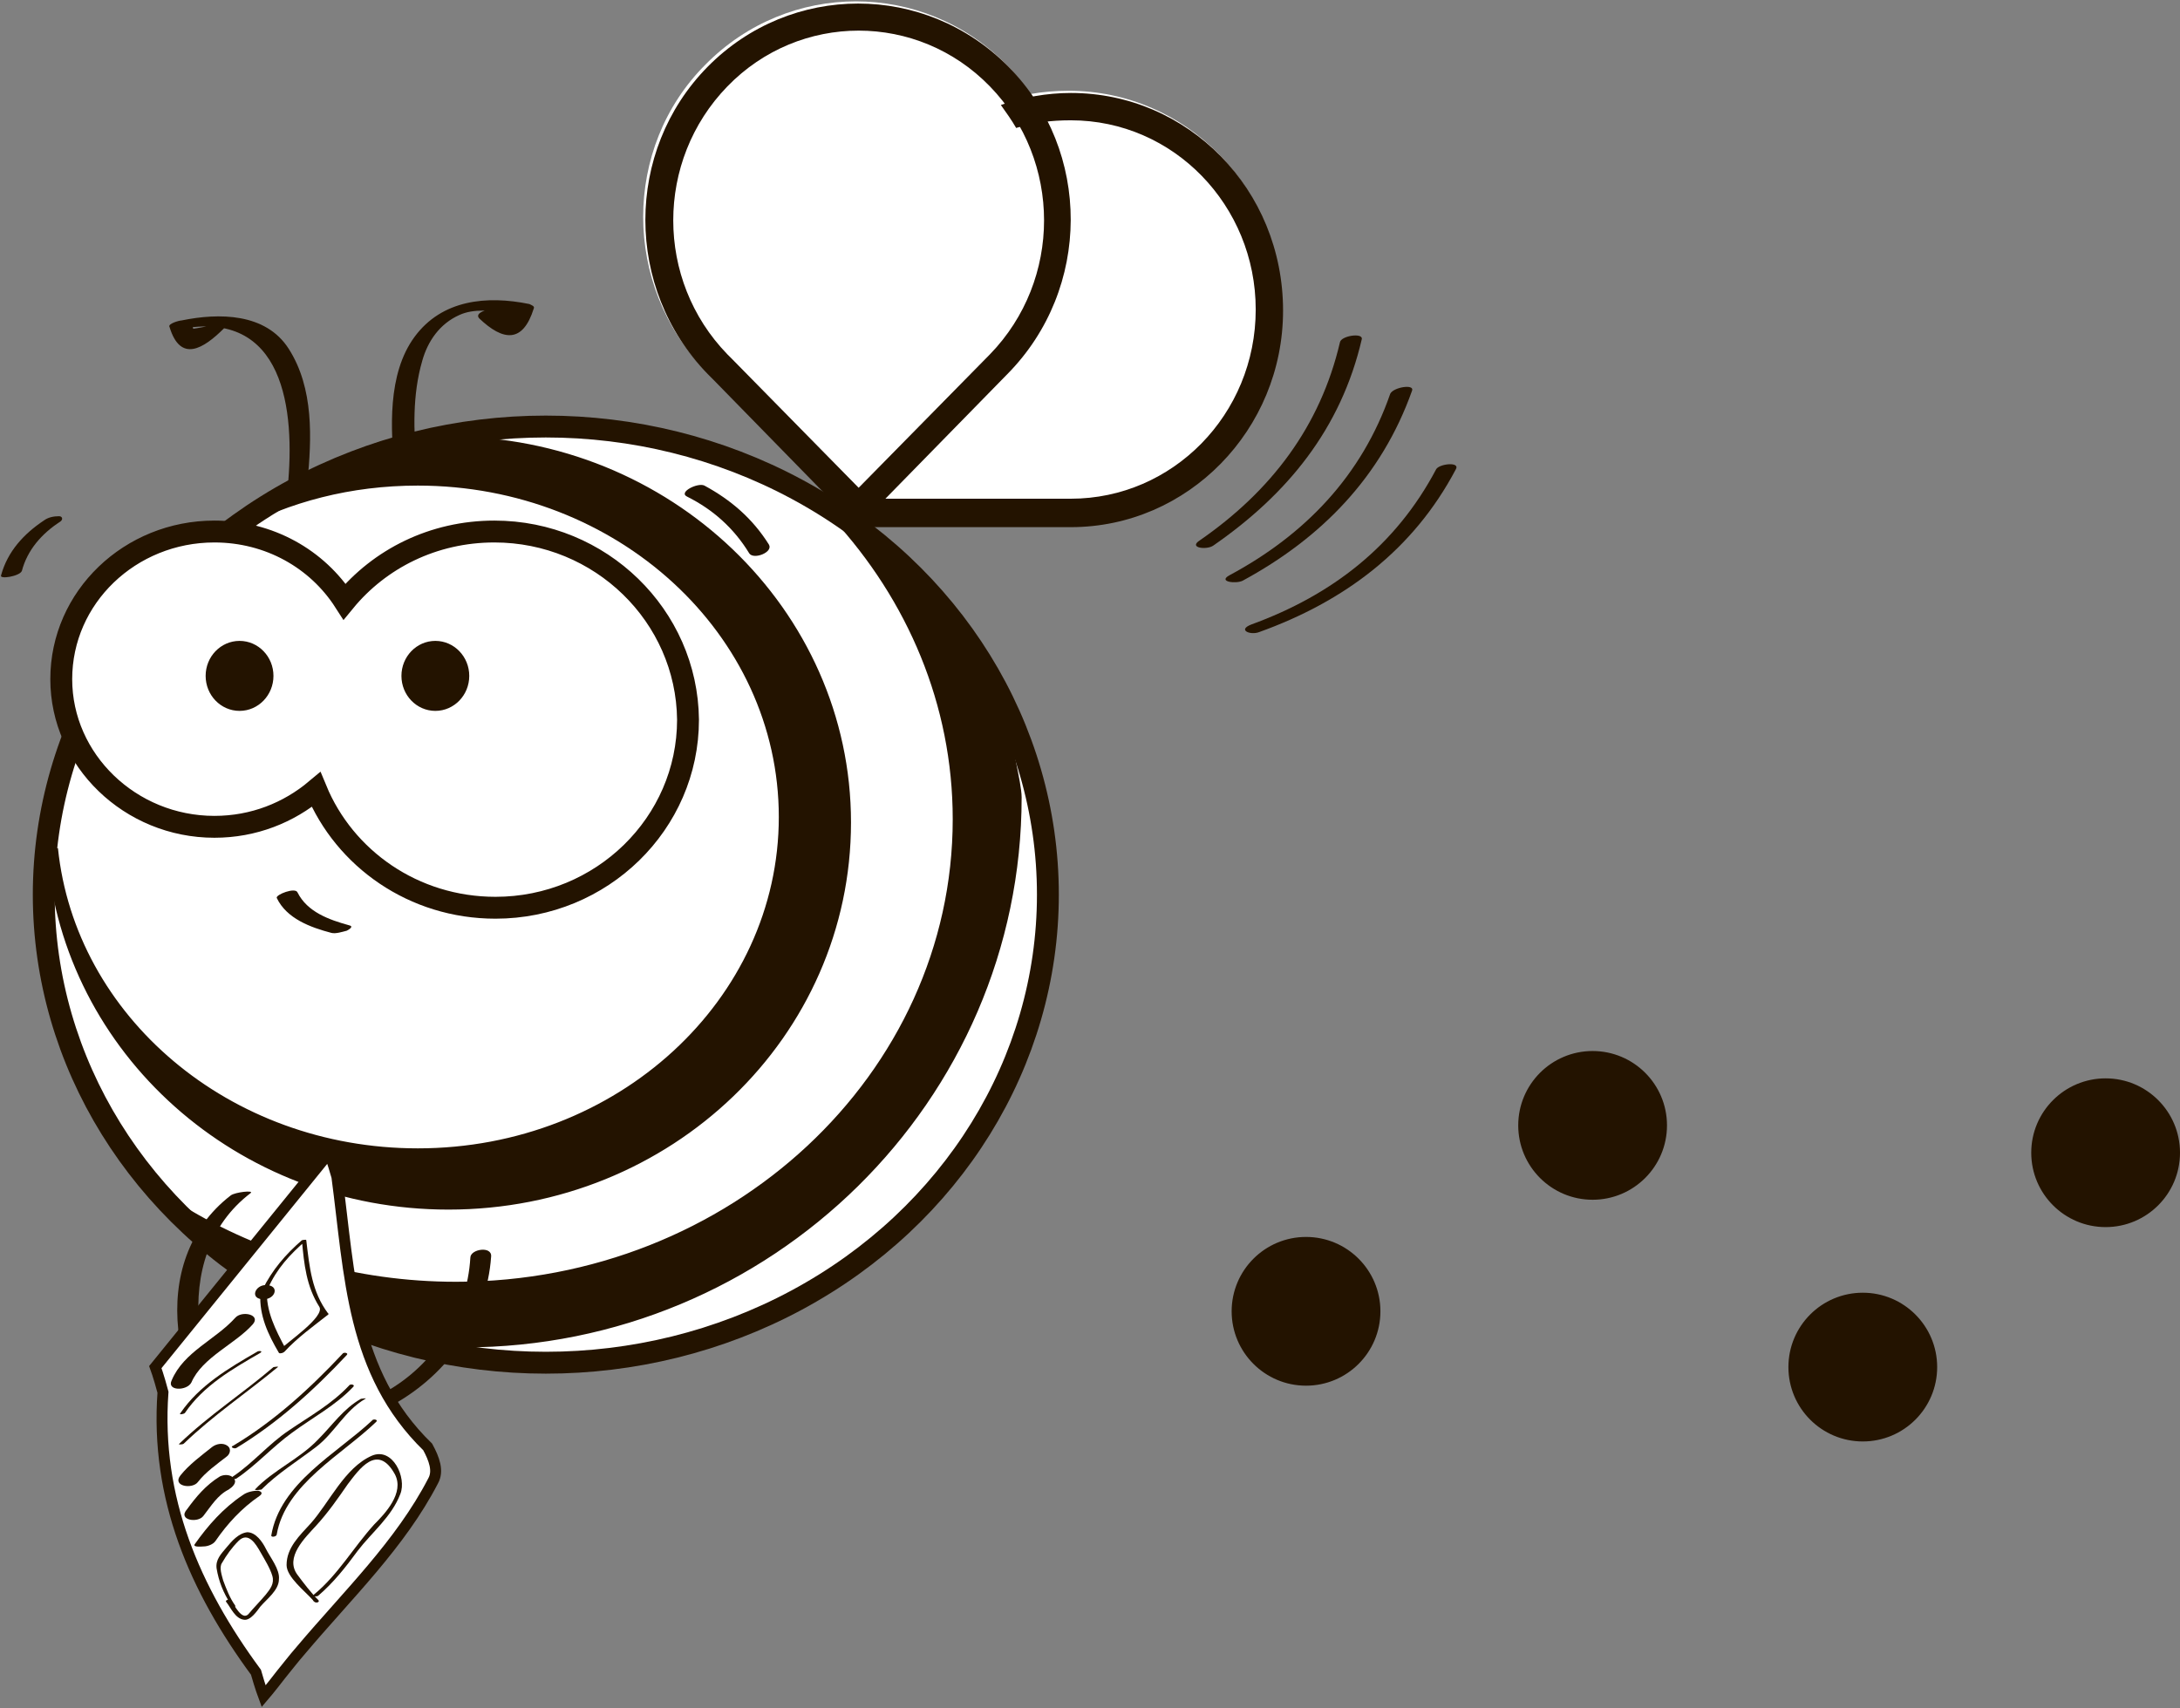 <?xml version="1.0" encoding="utf-8"?>
<!-- Generator: Adobe Illustrator 18.0.0, SVG Export Plug-In . SVG Version: 6.00 Build 0)  -->
<!DOCTYPE svg PUBLIC "-//W3C//DTD SVG 1.1//EN" "http://www.w3.org/Graphics/SVG/1.1/DTD/svg11.dtd">
<svg version="1.1" id="Слой_1" xmlns="http://www.w3.org/2000/svg" xmlns:xlink="http://www.w3.org/1999/xlink" x="0px" y="0px"
	 viewBox="201.6 335.3 199.3 156.2" enable-background="new 201.6 335.3 199.3 156.2" xml:space="preserve">
<rect x="201.6" y="335.3" width="199.3" height="156.2" fill="#808080" stroke="none"/>
<path fill="#FFFFFF" d="M266.1,369.2l0.5,0.5l13.2,13.5h19.5c10.7,0,19.4-8.9,19.4-19.8c0-11-8.7-19.8-19.4-19.8
	c-1.2,0-2.4,0.1-3.5,0.3c-0.7-1-1.4-1.9-2.2-2.7c-7.6-7.7-19.9-7.7-27.5,0C258.5,348.8,258.5,361.4,266.1,369.2z"/>
<g>
	<ellipse fill="#FFFFFF" stroke="#231300" stroke-width="2" stroke-miterlimit="10" cx="251.5" cy="417.1" rx="45.9" ry="42.8"/>
	<g>
		<g>
			<path fill="#231300" d="M229.7,379.4c0.4-4,0.6-8.6-1.7-12.2c-2.1-3.3-6.4-3.3-9.8-2.6c-0.2,0-1.3,0.3-1.1,0.6c1,3.3,3.1,2,5,0.1
				c0.4-0.4-0.6-0.3-0.7-0.3c-0.8,0.1-1.6,0.3-2.4,0.4c-0.8,0.1-1.7,0.9-0.3,0.8c0.8-0.1,1.6-0.3,2.4-0.4c-0.2-0.1-0.5-0.2-0.7-0.3
				c-1.1,1-0.9,0.5-1.3-0.7c-0.4,0.2-0.8,0.4-1.1,0.6c9.6-1.9,10.6,7.4,9.9,14.5C227.7,380.2,229.6,380,229.7,379.4L229.7,379.4z"/>
		</g>
	</g>
	<path fill="#FFFFFF" stroke="#231300" stroke-width="2" stroke-miterlimit="10" d="M246.8,383.9c-5.6,0-10.5,2.5-13.7,6.4
		c-2.5-3.9-6.9-6.4-11.9-6.4c-7.7,0-14,6-14,13.5c0,7.4,6.3,13.5,14,13.5c3.6,0,6.8-1.3,9.3-3.4c2.6,6.3,8.9,10.8,16.4,10.8
		c9.7,0,17.6-7.7,17.6-17.2C264.4,391.6,256.5,383.9,246.8,383.9z"/>
	<ellipse fill="#231300" stroke="#231300" stroke-miterlimit="10" cx="223.5" cy="397.1" rx="2.6" ry="2.7"/>
	<ellipse fill="#231300" stroke="#231300" stroke-miterlimit="10" cx="241.4" cy="397.1" rx="2.6" ry="2.7"/>
	<g>
		<g>
			<path fill="#231300" d="M226.9,417.4c0.9,1.9,3.1,2.7,5,3.2c0.4,0.1,1-0.1,1.4-0.2c0.2-0.1,0.7-0.4,0.2-0.5
				c-1.8-0.5-3.8-1.2-4.7-3C228.6,416.4,226.8,417.1,226.9,417.4L226.9,417.4z"/>
		</g>
	</g>
	<g>
		<g>
			<path fill="#231300" d="M203.6,387.5c0.5-1.9,1.8-3.4,3.5-4.5c0.3-0.2,0.2-0.5-0.1-0.5c-0.5,0-1,0.1-1.4,0.4
				c-1.8,1.2-3.3,2.8-3.9,5C201.5,388.3,203.4,388,203.6,387.5L203.6,387.5z"/>
		</g>
	</g>
	<g>
		<g>
			<path fill="#231300" d="M264.4,380.7c2.4,1.2,4.3,2.9,5.7,5.2c0.4,0.6,2.2-0.1,1.8-0.8c-1.5-2.4-3.5-4.1-5.9-5.4
				C265.4,379.4,263.6,380.3,264.4,380.7L264.4,380.7z"/>
		</g>
	</g>
	<path fill="#231300" stroke="#231300" stroke-miterlimit="10" d="M242.6,375.7c-2.1,0-4.2,0.2-6.2,0.5c-5,1.7-9.5,4.2-13.5,7.2
		c5-2.7,10.7-4.2,16.9-4.2c18.5,0,33.5,13.8,33.5,30.8c0,17-15,30.8-33.5,30.8c-17.5,0-31.8-12.3-33.4-27.9c0,0.1,0,0.3,0,0.4
		c1.5,18,17.1,32.1,36.2,32.1c20.1,0,36.3-15.6,36.3-34.9C278.9,391.3,262.6,375.7,242.6,375.7z"/>
	<g>
		<g>
			<path fill="#231300" d="M239.7,377.9c-0.3-3.2-0.4-6.5,0.5-9.6c0.5-1.8,1.6-3.4,3.4-4.2c1.3-0.6,3-0.4,4.4-0.2
				c0.1,0.3,0.2,0.5,0.3,0.8c-0.4-0.3-0.7-0.7-1.1-1.1c-0.5,0.3-1,0.6-1.5,0.9c0.8,0.1,1.6,0.3,2.4,0.4c0.6,0.1,2.3-0.8,1.2-1
				c-0.8-0.1-1.6-0.3-2.4-0.4c-0.3,0-2,0.3-1.5,0.9c2.2,2.1,4,2.3,5-0.9c0.1-0.2-0.2-0.3-0.4-0.4c-3.9-0.8-8-0.4-10.5,3
				c-2.5,3.4-2.2,8.5-1.8,12.4C237.8,379,239.7,378.6,239.7,377.9L239.7,377.9z"/>
		</g>
	</g>
	<path fill="#231300" stroke="#231300" stroke-miterlimit="10" d="M294.5,408.2c0-1.2-1-5.1-1.1-6.3c-2.7-8.9-7.6-14-15.3-19.5
		c6.9,7.5,11.1,17.2,11.1,27.8c0,23.6-20.6,42.8-45.9,42.8c-9.3,0-18-2.6-25.2-7c5.8,5.6,13.1,9.8,21.4,11.8c1.5,0.1,3,0.2,4.5,0.2
		C271.8,458,294.5,435.7,294.5,408.2z"/>
	<path fill="#231300" d="M293.8,341.4c-7.6-7.7-19.9-7.7-27.5,0c-7.6,7.7-7.6,20.3,0,28.1l0.5,0.5l13.2,13.5l13.7-14
		C301.4,361.7,301.4,349.1,293.8,341.4z M292.1,367.7L292.1,367.7l-12,12.2l-11.5-11.7l-0.5-0.5c-6.6-6.8-6.6-17.7,0-24.5
		c6.6-6.8,17.4-6.8,24,0C298.7,350,298.7,360.9,292.1,367.7z"/>
	<path fill="#231300" d="M299.5,343.8c-2.2,0-4.4,0.4-6.4,1.1c0.5,0.7,1,1.4,1.4,2.1c1.6-0.5,3.2-0.7,5-0.7
		c9.4,0,16.9,7.8,16.9,17.3c0,9.6-7.6,17.3-16.9,17.3h-0.1h-16.9v-3l-2.5,2.5l0,0v3.1h19.5c10.7,0,19.4-8.9,19.4-19.8
		C318.9,352.6,310.2,343.8,299.5,343.8z"/>
</g>
<g>
	<g>
		<path fill="#231300" d="M222.7,444.6c-3.9,3-5.3,7.6-4.8,12.3c0,0.3,2,0,1.9-0.5c-0.4-4.6,0.9-9.1,4.7-12
			C224.9,444.1,223.1,444.3,222.7,444.6L222.7,444.6z"/>
	</g>
</g>
<g>
	<g>
		<path fill="#231300" d="M244.6,450.3c-0.3,5.1-3.3,9.8-7.8,12.3c-1.1,0.6-0.1,1.6,0.8,1.1c5-2.8,8.5-7.8,8.9-13.5
			C246.6,449.2,244.6,449.5,244.6,450.3L244.6,450.3z"/>
	</g>
</g>
<g>
	<g>
		<path fill="#231300" d="M324.1,366.6c-1.8,7.7-6.3,13.6-12.8,18.1c-1.1,0.7,0.6,0.9,1.2,0.5c6.8-4.7,11.7-10.7,13.6-18.9
			C326.2,365.7,324.2,366,324.1,366.6L324.1,366.6z"/>
	</g>
</g>
<g>
	<g>
		<path fill="#231300" d="M328.7,371.3c-2.6,7.5-7.8,12.9-14.7,16.6c-1.1,0.6,0.6,0.8,1.2,0.5c7.2-3.9,12.7-9.5,15.5-17.4
			C330.9,370.4,329,370.7,328.7,371.3L328.7,371.3z"/>
	</g>
</g>
<g>
	<g>
		<path fill="#231300" d="M332.9,378.2c-3.7,7-9.5,11.5-16.9,14.2c-1.3,0.5-0.1,1,0.7,0.7c7.8-2.8,14.1-7.5,18-14.9
			C335.1,377.5,333.2,377.7,332.9,378.2L332.9,378.2z"/>
	</g>
</g>
<g>
	<path fill="#FFFFFF" stroke="#231300" stroke-miterlimit="10" d="M231.7,440.7c0,0,0.3,0.8,0.7,2.2c1.2,9,1.3,17.9,8.3,24.7
		c0.6,1.1,1,2.2,0.5,3.1c-3,5.8-7.8,10.4-12.1,15.5c-0.7,0.8-1.3,1.6-1.8,2.2c-1,1.3-1.6,2-1.6,2s-0.3-0.8-0.7-2.2
		c-5.6-7.6-9.2-15.9-8.5-25.6c-0.4-1.5-0.7-2.3-0.7-2.3L231.7,440.7z"/>
	<g>
		<g>
			<path fill="#231300" d="M225.4,453.6c-0.1,2,0.7,3.7,1.7,5.4c0.1,0.1,0.4,0,0.5-0.1c1.2-1.3,2.6-2.3,4-3.4c0,0,0.1-0.1,0-0.1
				c-1.5-2-1.7-4.2-2-6.7c0-0.1-0.4,0-0.4,0c-1.5,1.3-2.7,2.7-3.6,4.5c-0.1,0.1,0.4,0.1,0.5-0.1c0.8-1.8,2-3.1,3.5-4.4
				c-0.1,0-0.3,0-0.4,0c0.2,2.2,0.4,4.2,1.6,6.1c0.5,0.9-2.9,3.2-3.6,3.9c0.2,0,0.3,0,0.5-0.1c-0.9-1.7-1.8-3.4-1.7-5.4
				C225.9,453.3,225.5,453.5,225.4,453.6L225.4,453.6z"/>
		</g>
	</g>
	<g>
		<g>
			<path fill="#231300" d="M225.7,454.1c1.1,0,1.5-1.3,0.2-1.3C224.9,452.8,224.4,454.1,225.7,454.1L225.7,454.1z"/>
		</g>
	</g>
	<g>
		<g>
			<path fill="#231300" d="M219.1,461.7c1-2.3,4-3.5,5.6-5.3c0.8-0.9-1-1.3-1.6-0.6c-1.8,2-4.7,3.1-5.8,5.7
				C216.8,462.5,218.7,462.5,219.1,461.7L219.1,461.7z"/>
		</g>
	</g>
	<g>
		<g>
			<path fill="#231300" d="M218.5,464.5c1.7-2.5,4.3-4,6.9-5.5c0.3-0.2-0.2-0.2-0.3-0.1c-2.6,1.5-5.3,3.1-7,5.6
				C217.9,464.7,218.4,464.6,218.5,464.5L218.5,464.5z"/>
		</g>
	</g>
	<g>
		<g>
			<path fill="#231300" d="M218.4,467.3c2.7-2.6,5.7-4.6,8.6-7c0.1-0.1-0.3,0-0.4,0c-2.8,2.4-5.9,4.4-8.6,7
				C217.8,467.4,218.3,467.4,218.4,467.3L218.4,467.3z"/>
		</g>
	</g>
	<g>
		<g>
			<path fill="#231300" d="M219.7,470.8c0.7-0.9,1.7-1.6,2.6-2.3c0.3-0.2,0.5-0.7,0.1-1c-0.4-0.3-1-0.2-1.4,0.1
				c-1,0.8-2.1,1.6-2.9,2.6C217.3,471.2,219.2,471.5,219.7,470.8L219.7,470.8z"/>
		</g>
	</g>
	<g>
		<g>
			<path fill="#231300" d="M223.2,467.7c3.8-2.3,7.1-5.3,10.1-8.5c0.2-0.2-0.3-0.3-0.4-0.1c-3,3.2-6.3,6.2-10,8.4
				C222.6,467.6,223,467.8,223.2,467.7L223.2,467.7z"/>
		</g>
	</g>
	<g>
		<g>
			<path fill="#231300" d="M220.2,473.9c0.7-0.9,1.3-1.9,2.3-2.4c0.3-0.2,0.8-0.6,0.5-1c-0.3-0.4-0.9-0.4-1.3-0.2
				c-1.3,0.8-2.2,1.9-3,3C217.8,474.3,219.7,474.6,220.2,473.9L220.2,473.9z"/>
		</g>
	</g>
	<g>
		<g>
			<path fill="#231300" d="M223.2,470.5c1.8-1.2,3.3-2.9,5.1-4.2c1.9-1.4,4-2.5,5.6-4.2c0.2-0.2-0.3-0.3-0.4-0.1
				c-1.6,1.7-3.6,2.8-5.5,4.1c-1.8,1.2-3.3,3-5.1,4.2C222.6,470.5,223,470.6,223.2,470.5L223.2,470.5z"/>
		</g>
	</g>
	<g>
		<g>
			<path fill="#231300" d="M221.3,476.2c1.1-1.6,2.4-3,4-4.1c0.3-0.2,0.3-0.4-0.1-0.5c-0.4,0-1,0.1-1.4,0.4
				c-1.8,1.2-3.2,2.8-4.4,4.5c-0.2,0.3,0.7,0.2,0.8,0.2C220.6,476.7,221.1,476.5,221.3,476.2L221.3,476.2z"/>
		</g>
	</g>
	<g>
		<g>
			<path fill="#231300" d="M225.5,471.5c1.5-1.5,3.3-2.6,5-3.9c1.7-1.3,2.6-3.3,4.5-4.4c0.2-0.1-0.3,0-0.4,0
				c-1.6,0.9-2.6,2.4-3.9,3.7c-1.7,1.8-4.1,2.8-5.8,4.6C225,471.6,225.4,471.5,225.5,471.5L225.5,471.5z"/>
		</g>
	</g>
	<g>
		<g>
			<path fill="#231300" d="M223.1,482.1c-0.5-0.7-0.8-1.5-1.1-2.3c-0.1-0.4-0.4-1.2-0.1-1.6c0.4-0.7,0.9-1.4,1.5-2
				c0.9-0.9,1.6,0.3,2,1c0.4,0.7,0.9,1.5,1.1,2.2c0.2,0.7-0.2,1.2-0.6,1.7c-0.5,0.6-1.1,1.2-1.6,1.8c-0.6,0.6-1.3-0.9-1.6-1.3
				c-0.1-0.1-0.6,0-0.4,0.2c0.4,0.5,0.8,1.5,1.6,1.6c0.6,0.1,1.2-0.8,1.5-1.2c0.6-0.7,1.7-1.5,1.7-2.5c0.1-0.9-0.8-2-1.2-2.8
				c-0.3-0.6-0.9-1.5-1.7-1.5c-0.8,0.1-1.4,0.8-1.9,1.4c-0.5,0.6-1,1.1-0.9,1.9c0.2,1.2,0.6,2.2,1.3,3.3
				C222.8,482.4,223.2,482.3,223.1,482.1L223.1,482.1z"/>
		</g>
	</g>
	<g>
		<g>
			<path fill="#231300" d="M230.7,481.6c-0.7-0.7-1.3-1.5-1.9-2.3c-1.2-1.6,0.7-3.4,1.7-4.5c1.1-1.2,2-2.5,2.9-3.8
				c1-1.3,2.7-3.8,4.3-0.9c0.9,1.7-0.9,3.6-1.9,4.6c-1.9,2.1-3.3,4.6-5.5,6.4c-0.2,0.2,0.3,0.2,0.4,0.1c1.4-1.2,2.5-2.6,3.6-4.1
				c1.3-1.7,3.1-3.1,3.9-5.2c0.6-1.5-0.7-4.3-2.6-3.5c-2.5,1.1-3.9,4.3-5.6,6.2c-1,1.1-2.2,2.2-2.2,3.8c0,1.1,1.7,2.4,2.4,3.2
				C230.4,482,230.9,481.8,230.7,481.6L230.7,481.6z"/>
		</g>
	</g>
	<g>
		<g>
			<path fill="#231300" d="M226.9,475.6c0.8-4.6,6-7.3,9.1-10.3c0.2-0.2-0.3-0.3-0.4-0.1c-3.2,3-8.4,5.7-9.2,10.5
				C226.4,475.9,226.9,475.8,226.9,475.6L226.9,475.6z"/>
		</g>
	</g>
</g>
<circle fill="#231300" stroke="#231300" stroke-miterlimit="10" cx="321" cy="455.2" r="6.3"/>
<circle fill="#231300" stroke="#231300" stroke-miterlimit="10" cx="347.2" cy="438.2" r="6.3"/>
<circle fill="#231300" stroke="#231300" stroke-miterlimit="10" cx="371.9" cy="460.3" r="6.3"/>
<circle fill="#231300" stroke="#231300" stroke-miterlimit="10" cx="394.1" cy="440.7" r="6.3"/>
</svg>
